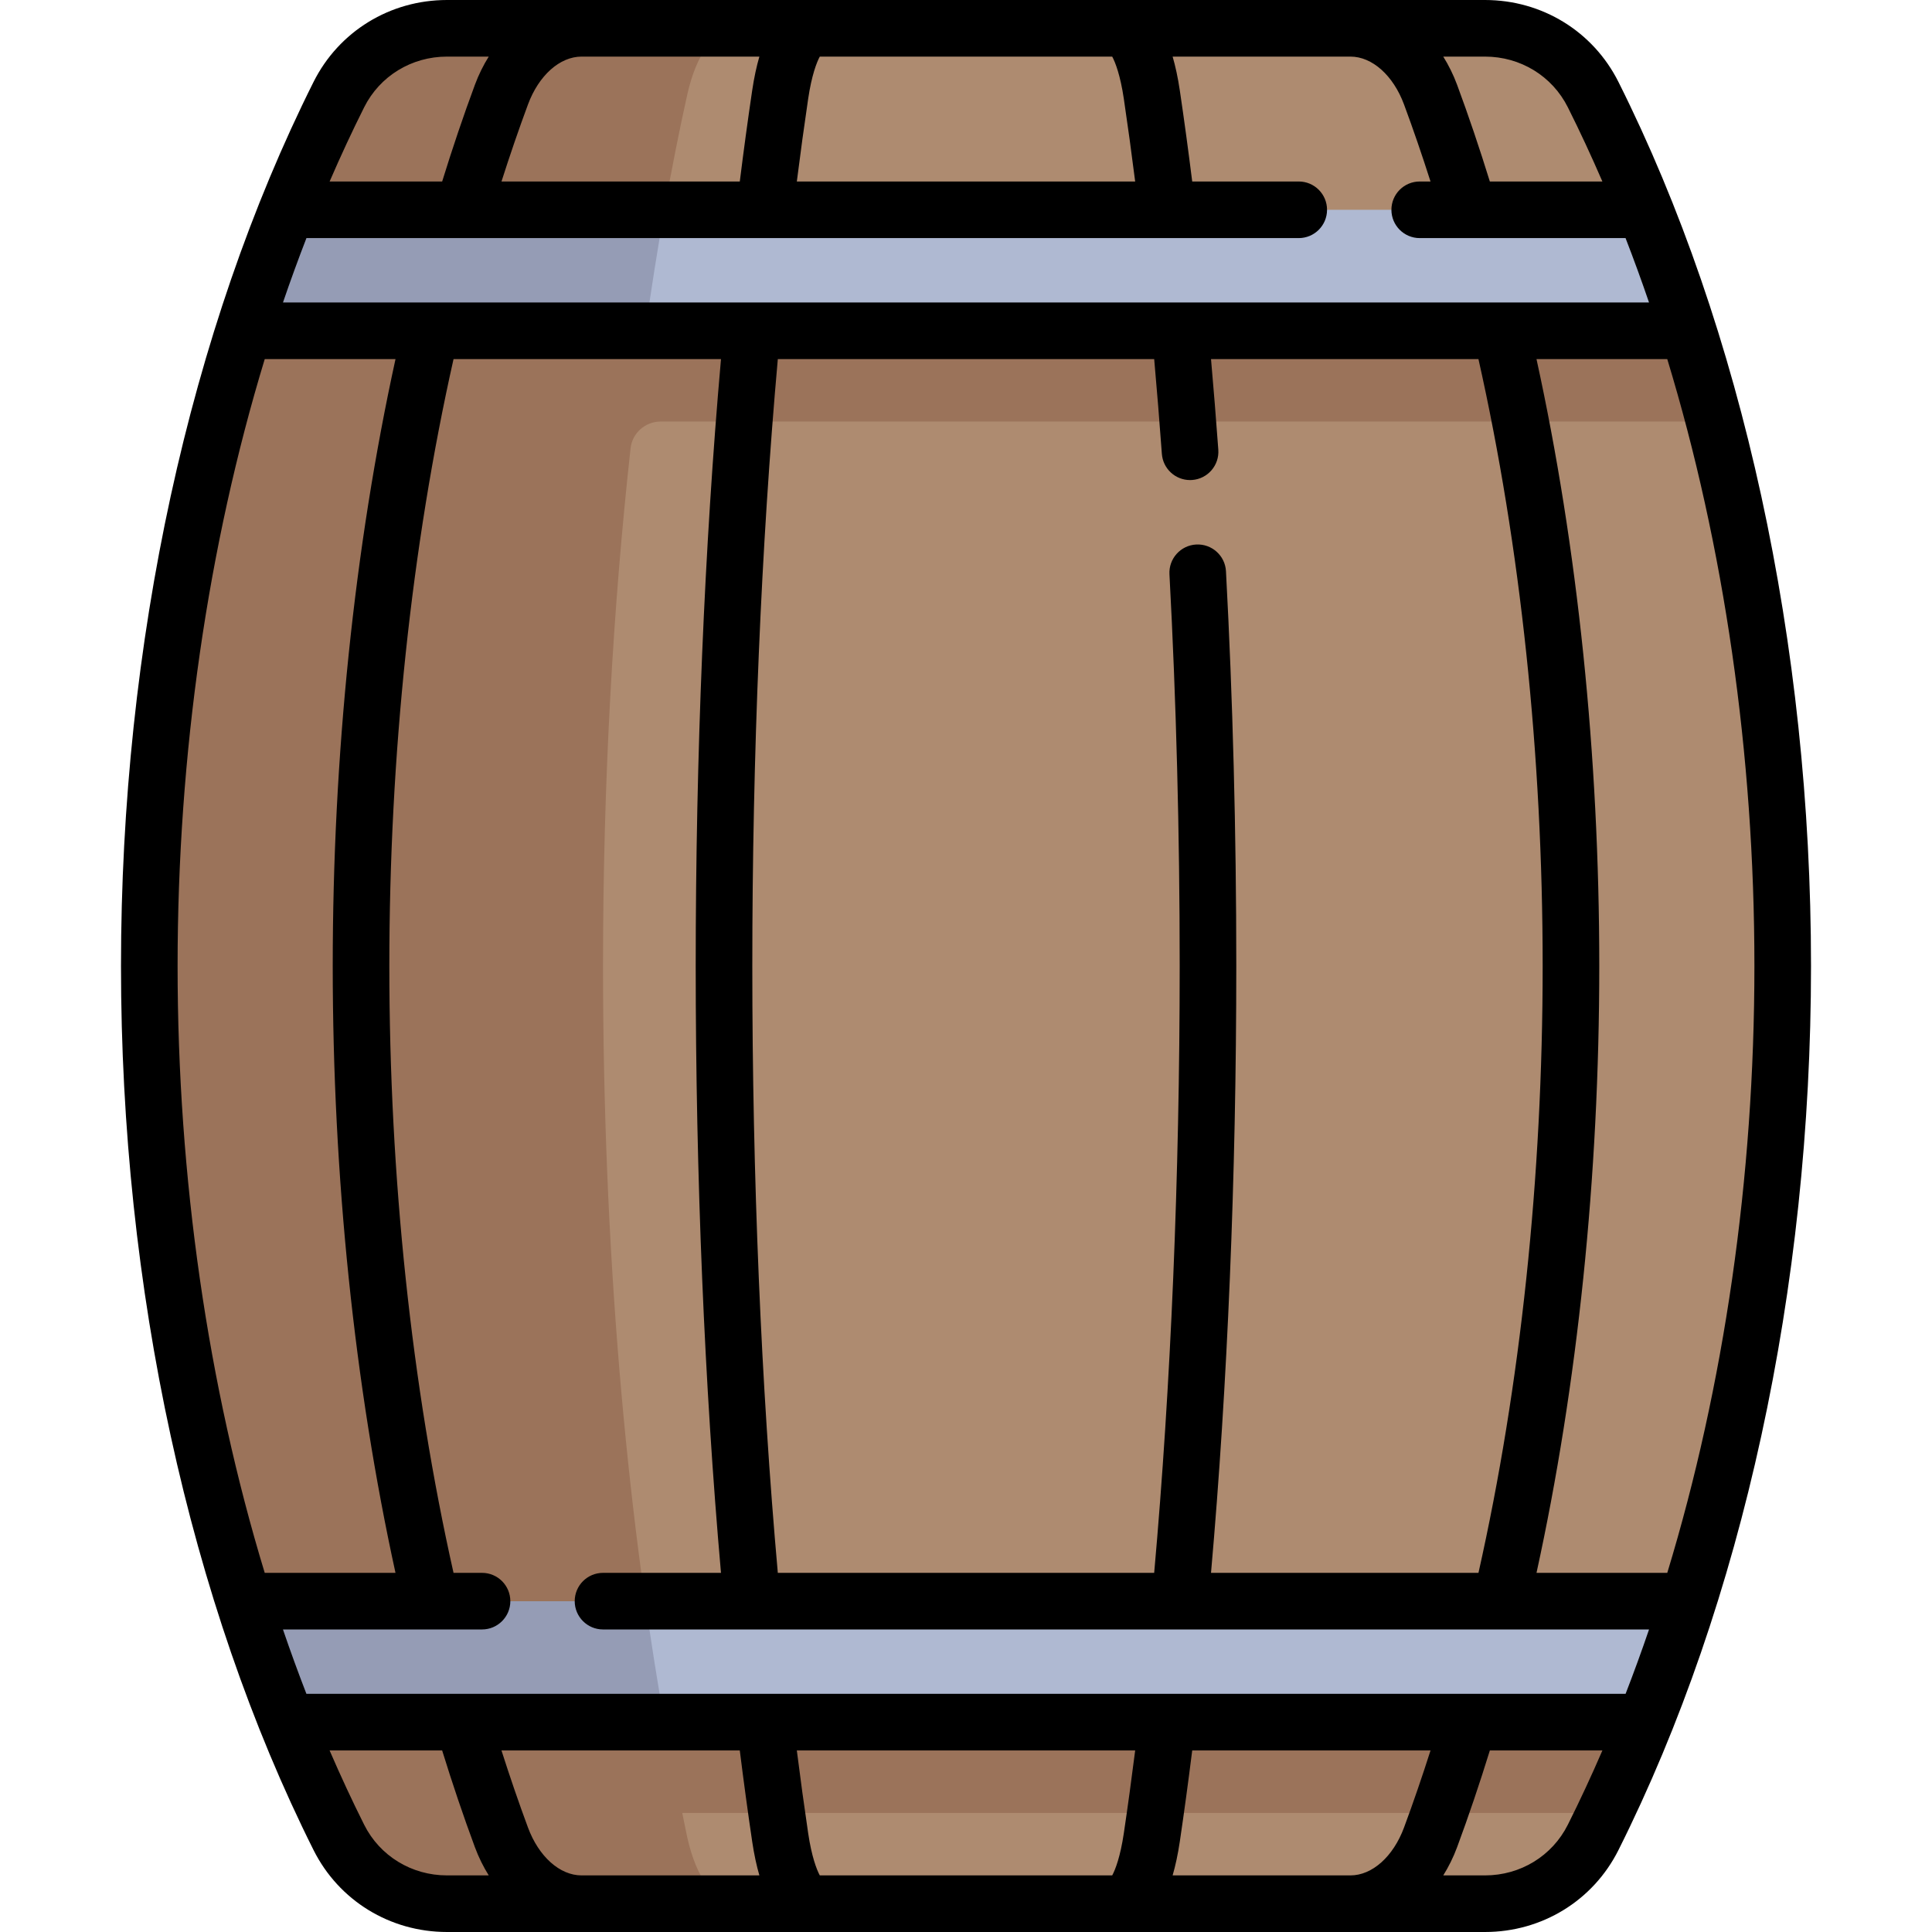 <?xml version="1.0" encoding="iso-8859-1"?>
<!-- Generator: Adobe Illustrator 19.0.0, SVG Export Plug-In . SVG Version: 6.00 Build 0)  -->
<svg version="1.1" id="Capa_1" xmlns="http://www.w3.org/2000/svg" xmlns:xlink="http://www.w3.org/1999/xlink" x="0px" y="0px"
	 viewBox="0 0 512 512" style="enable-background:new 0 0 512 512;" xml:space="preserve">
<path style="fill:#AE8B70;" d="M39.565,256c0,87.878,18.891,168.358,50.233,230.923c5.422,10.823,16.558,17.576,28.663,17.576
	H393.54c12.105,0,23.241-6.754,28.663-17.576c31.341-62.565,50.233-143.045,50.233-230.923S453.544,87.642,422.203,25.077
	C416.781,14.254,405.645,7.5,393.54,7.5H118.46c-12.105,0-23.241,6.754-28.663,17.576C58.456,87.642,39.565,168.122,39.565,256z"/>
<path style="fill:#9B735A;" d="M159.807,256c0-48.637,2.634-94.885,7.299-137.194c0.448-4.066,3.904-7.096,7.995-7.096H454.2
	c-2.154-8.19-4.497-16.189-6.996-24.048H171.02c3.152-22.291,6.834-43.368,11.112-62.585c2.41-10.823,7.359-17.577,12.739-17.577
	H118.46c-12.104,0-23.24,6.753-28.661,17.575C58.457,87.64,39.565,168.121,39.565,256s18.892,168.359,50.234,230.925
	c5.421,10.822,16.557,17.575,28.661,17.575h76.411c-5.38,0-10.329-6.754-12.739-17.576c-0.464-2.085-0.87-4.348-1.321-6.472h244.365
	c3.717-7.769,7.247-15.777,10.577-24.048H176.11C165.85,399.063,159.807,330.241,159.807,256z"/>
<path style="fill:#AFB9D2;" d="M64.797,87.661h382.406c-3.509-11.029-7.298-21.751-11.45-32.064H76.247
	C72.095,65.911,68.306,76.633,64.797,87.661z"/>
<path style="fill:#959CB5;" d="M76.247,55.597c-4.152,10.314-7.941,21.036-11.45,32.064h106.224
	c1.559-11.029,3.243-21.751,5.088-32.064C176.109,55.597,76.247,55.597,76.247,55.597z"/>
<path style="fill:#AFB9D2;" d="M64.797,424.339h382.406c-3.509,11.029-7.298,21.751-11.45,32.064H76.247
	C72.095,446.089,68.306,435.367,64.797,424.339z"/>
<path style="fill:#959CB5;" d="M76.247,456.403c-4.152-10.314-7.941-21.036-11.45-32.064h106.224
	c1.559,11.029,3.243,21.751,5.088,32.064H76.247z"/>
<path d="M428.908,21.718C422.198,8.322,408.646,0,393.54,0H118.46c-15.106,0-28.659,8.322-35.369,21.717
	C50.186,87.405,32.064,170.608,32.064,256s18.122,168.595,51.027,234.282C89.802,503.678,103.354,512,118.46,512h275.08
	c15.106,0,28.659-8.322,35.369-21.717c32.906-65.688,51.027-148.891,51.027-234.283S461.814,87.405,428.908,21.718z
	 M441.845,416.822H407.19c10.892-49.729,16.633-105.101,16.633-160.822c0-55.726-5.743-111.104-16.637-160.839h34.654
	c15.057,49.501,23.095,104.643,23.095,160.839C464.936,312.19,456.899,367.325,441.845,416.822z M430.797,448.886H81.204
	c-2.169-5.597-4.246-11.284-6.218-17.064h52.757c4.142,0,7.5-3.358,7.5-7.5s-3.358-7.5-7.5-7.5h-7.552
	C109.062,367.314,103.177,311.867,103.177,256c0-55.874,5.886-111.326,17.017-160.839h70.877c-4.385,49.675-6.7,105.073-6.7,160.839
	c0,55.764,2.314,111.156,6.698,160.822h-31.263c-4.142,0-7.5,3.358-7.5,7.5s3.358,7.5,7.5,7.5h277.208
	C435.042,437.602,432.966,443.289,430.797,448.886z M357.881,497h-47.123c0.746-2.561,1.394-5.526,1.906-8.976
	c1.15-7.749,2.25-15.848,3.286-24.138h63.157c-2.236,6.996-4.582,13.844-7.025,20.428C369.222,492.021,363.648,497,357.881,497z
	 M217.254,497c-0.834-1.532-2.16-4.978-3.081-11.178c-1.048-7.063-2.055-14.415-3.007-21.936h89.667
	c-0.953,7.527-1.96,14.879-3.008,21.936c-0.92,6.2-2.246,9.645-3.08,11.178H217.254z M154.119,497
	c-5.767,0-11.341-4.979-14.2-12.686c-2.444-6.587-4.791-13.435-7.026-20.428h63.157c1.035,8.283,2.135,16.381,3.286,24.138
	c0.512,3.449,1.16,6.414,1.906,8.976H154.119z M81.21,63.097h262.97c4.142,0,7.5-3.358,7.5-7.5s-3.358-7.5-7.5-7.5h-28.232
	c-1.035-8.282-2.134-16.375-3.284-24.121c-0.512-3.449-1.16-6.414-1.906-8.976h47.123c5.767,0,11.341,4.979,14.2,12.686
	c2.442,6.582,4.786,13.424,7.02,20.411h-2.862c-4.142,0-7.5,3.358-7.5,7.5s3.358,7.5,7.5,7.5h54.55
	c2.169,5.597,4.246,11.284,6.219,17.064H74.991C76.964,74.381,79.041,68.694,81.21,63.097z M154.119,15h47.123
	c-0.746,2.561-1.394,5.526-1.906,8.976c-1.15,7.746-2.249,15.839-3.284,24.121h-63.154c2.233-6.986,4.578-13.828,7.02-20.411
	C142.778,19.979,148.352,15,154.119,15z M294.746,15c0.834,1.532,2.16,4.978,3.081,11.178c1.047,7.053,2.053,14.399,3.005,21.918
	h-89.663c0.952-7.519,1.958-14.865,3.005-21.919c0.92-6.2,2.246-9.646,3.08-11.178h77.492V15z M320.931,416.822
	c4.384-49.666,6.698-105.058,6.698-160.822c0-35.629-0.919-70.826-2.733-104.612c-0.222-4.136-3.756-7.305-7.891-7.087
	c-4.136,0.222-7.31,3.755-7.087,7.891c1.799,33.521,2.711,68.447,2.711,103.809c0,55.829-2.337,111.251-6.759,160.822h-99.74
	c-4.422-49.57-6.759-104.992-6.759-160.822c0-55.831,2.338-111.259,6.761-160.839h99.74c0.733,8.215,1.416,16.626,2.033,25.104
	c0.287,3.946,3.577,6.957,7.472,6.957c0.183,0,0.367-0.007,0.552-0.02c4.131-0.301,7.237-3.894,6.937-8.024
	c-0.589-8.1-1.238-16.145-1.933-24.016h70.873c11.13,49.512,17.017,104.964,17.017,160.839c0,55.869-5.885,111.315-17.013,160.822
	h-70.879V416.822z M415.497,28.436c3.198,6.383,6.244,12.947,9.15,19.661h-29.824c-2.723-8.797-5.627-17.403-8.679-25.629
	c-0.998-2.69-2.238-5.183-3.666-7.467h11.06C402.932,15,411.346,20.148,415.497,28.436z M96.503,28.436
	C100.654,20.148,109.068,15,118.46,15h11.061c-1.428,2.284-2.668,4.778-3.666,7.468c-3.052,8.227-5.956,16.833-8.679,25.629H87.353
	C90.259,41.383,93.305,34.819,96.503,28.436z M70.16,95.161h34.654C93.921,144.896,88.177,200.274,88.177,256
	c0,55.719,5.742,111.092,16.633,160.822H70.155C55.101,367.325,47.064,312.19,47.064,256
	C47.064,199.804,55.103,144.662,70.16,95.161z M96.503,483.564c-3.2-6.389-6.249-12.958-9.157-19.678h29.826
	c2.724,8.804,5.63,17.416,8.684,25.646c0.998,2.69,2.238,5.183,3.666,7.467h-11.06C109.068,497,100.654,491.852,96.503,483.564z
	 M415.497,483.564C411.346,491.852,402.932,497,393.54,497h-11.061c1.428-2.284,2.668-4.778,3.666-7.468
	c3.052-8.226,5.958-16.838,8.684-25.646h29.826C421.746,470.606,418.697,477.176,415.497,483.564z"/>
<g>
</g>
<g>
</g>
<g>
</g>
<g>
</g>
<g>
</g>
<g>
</g>
<g>
</g>
<g>
</g>
<g>
</g>
<g>
</g>
<g>
</g>
<g>
</g>
<g>
</g>
<g>
</g>
<g>
</g>
</svg>
